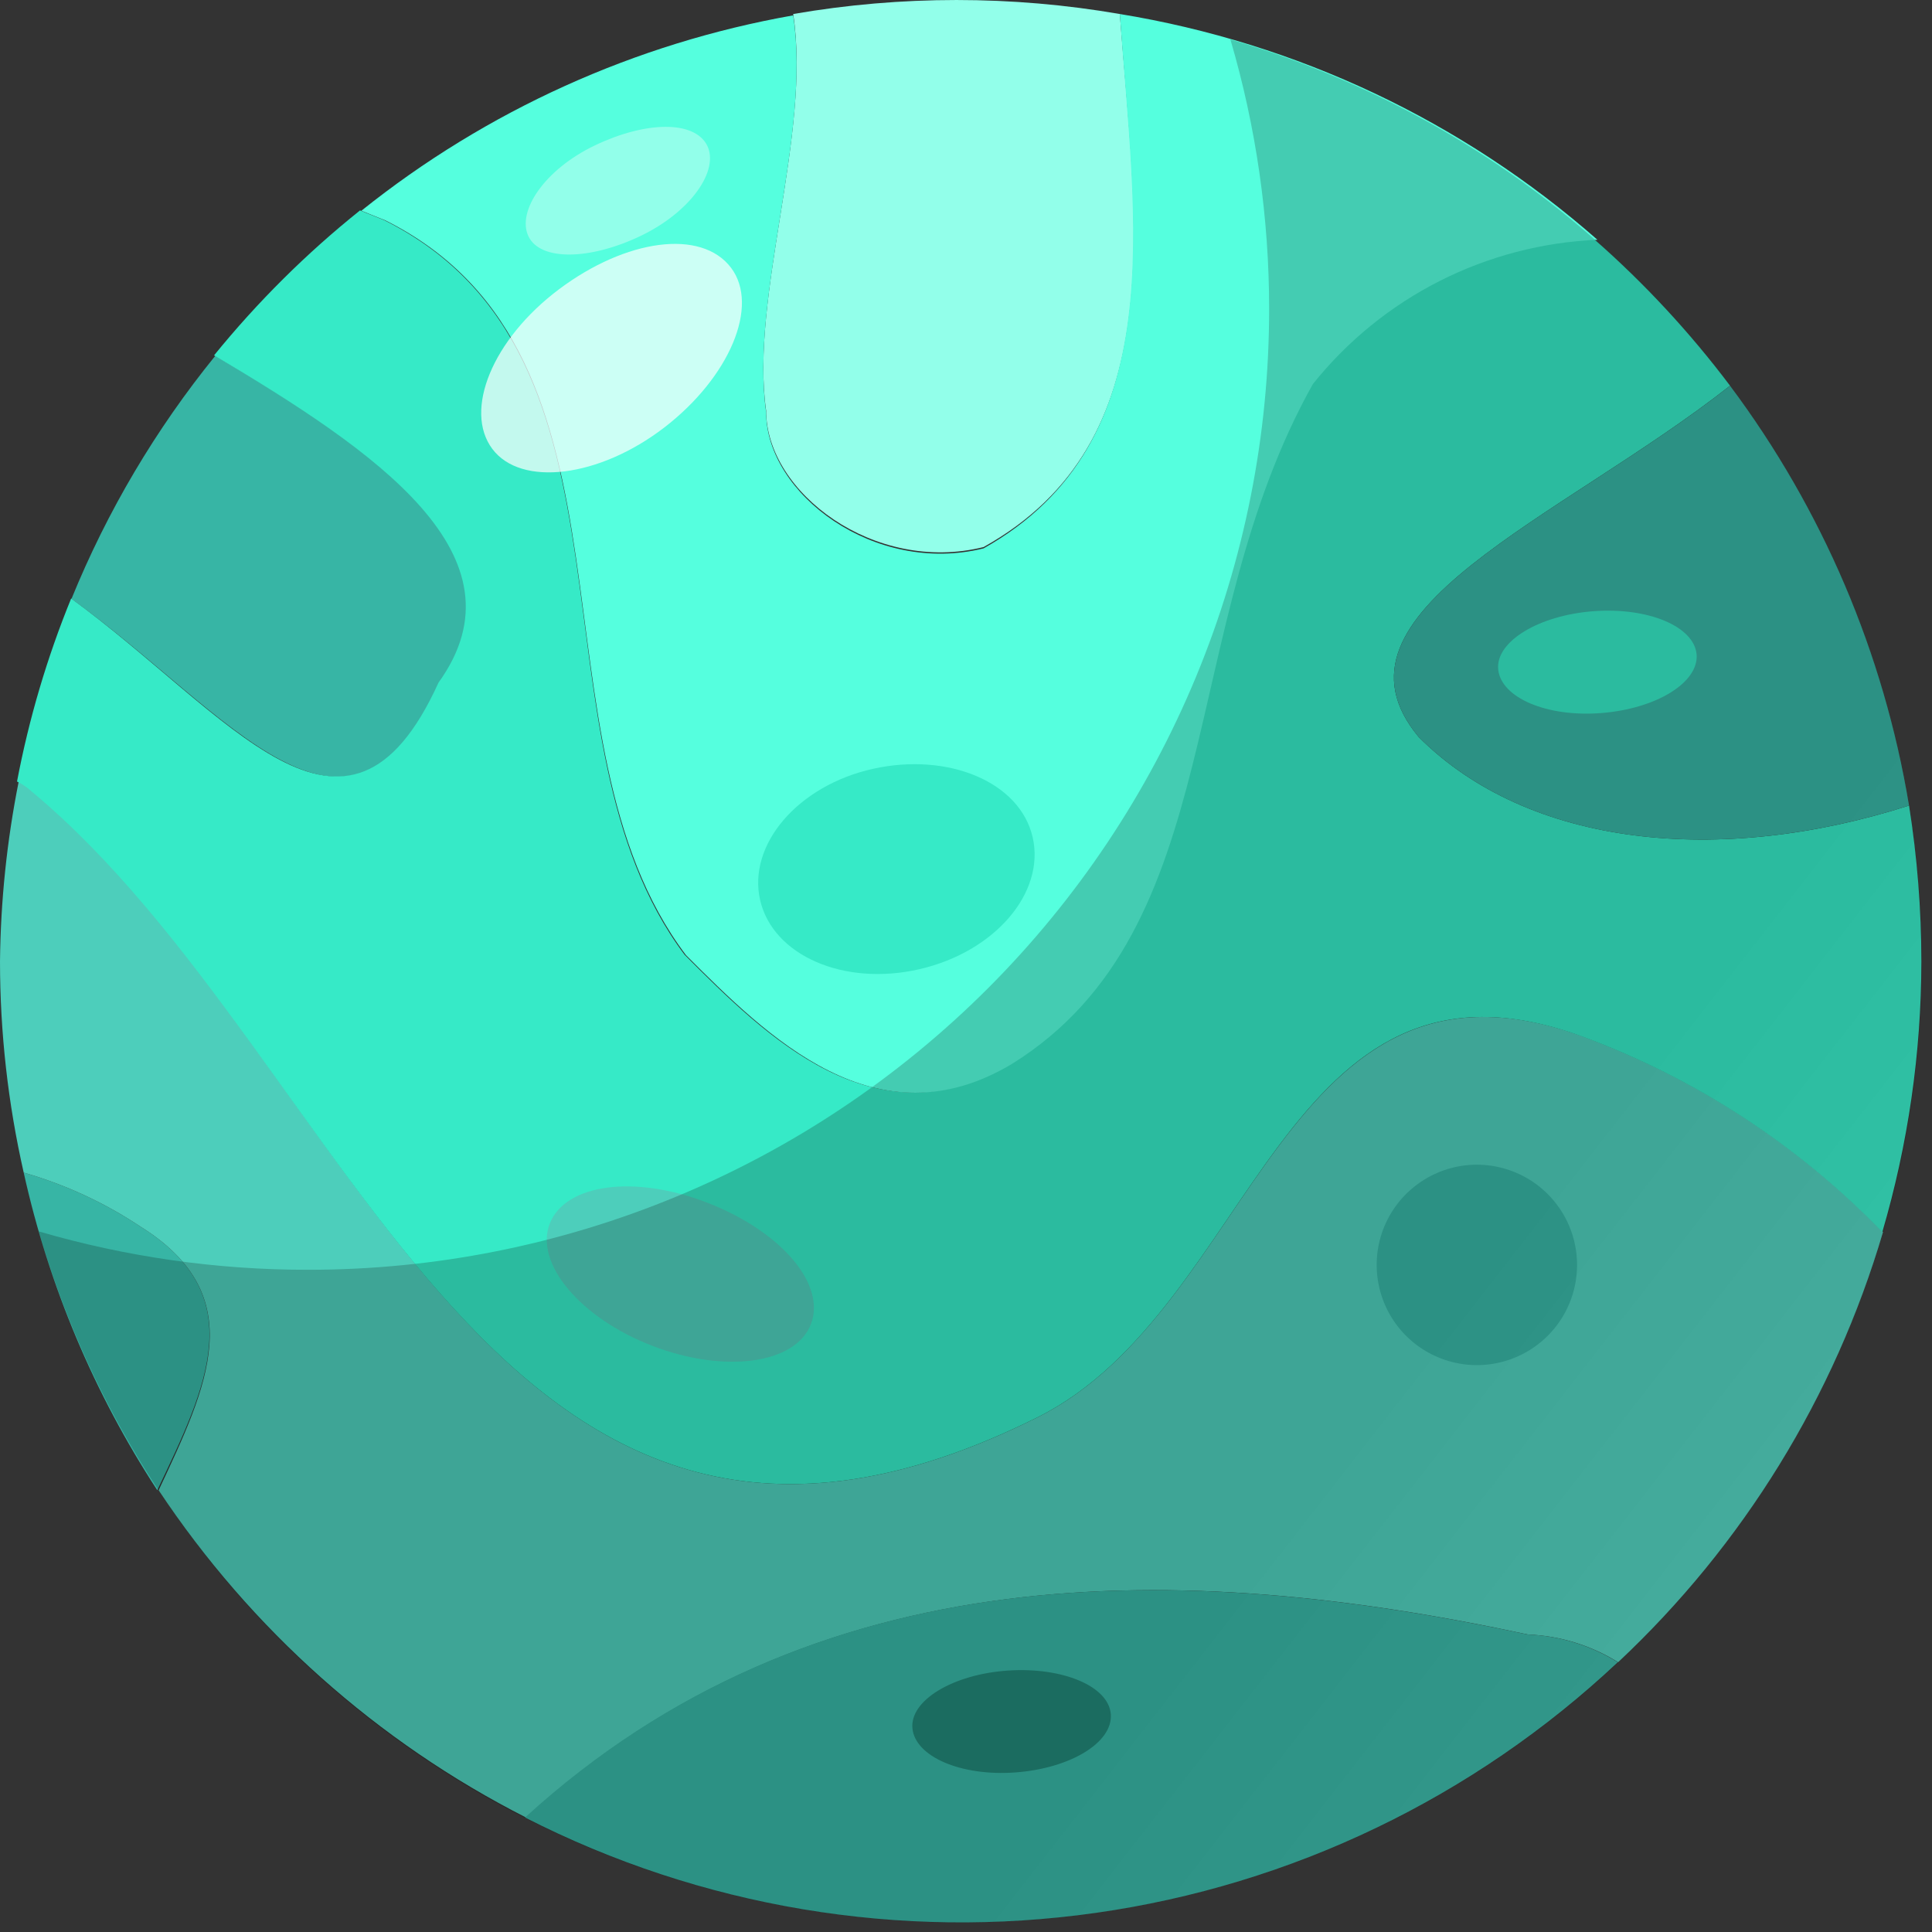 <svg width="63" height="63" viewBox="0 0 63 63" fill="none" xmlns="http://www.w3.org/2000/svg">
<rect x="0" y="0" width="63" height="63" fill="#333333" stroke="none"/>
<path d="M4.585 40.001C3.413 39.22 2.127 38.625 0.773 38.237C1.589 41.924 3.065 45.432 5.129 48.594C6.752 45.196 8.19 42.255 4.585 40.001Z" fill="#37B5A5"/>
<path d="M33.848 46.209C16.118 55.074 11.675 34.676 1.089 25.811C0.947 25.678 0.785 25.568 0.61 25.484C0.224 27.417 0.02 29.383 0 31.354C0.001 33.67 0.26 35.978 0.773 38.237C2.127 38.625 3.413 39.22 4.585 40.001C8.19 42.255 6.763 45.196 5.173 48.594C8.179 53.125 12.306 56.802 17.153 59.267C26.573 50.663 38.575 50.881 49.825 53.299C50.867 53.341 51.88 53.652 52.765 54.203C56.843 50.38 59.825 45.537 61.402 40.175C58.655 37.339 55.305 35.157 51.6 33.794C41.831 30.243 40.938 42.658 33.848 46.209Z" fill="#4DCEBB"/>
<path d="M17.12 59.267C22.858 62.197 29.361 63.282 35.739 62.376C42.117 61.47 48.06 58.615 52.754 54.203C51.869 53.652 50.856 53.341 49.814 53.298C38.542 50.881 26.541 50.663 17.12 59.267Z" fill="#37B5A5"/>
<path d="M14.343 22.271C17.327 18.089 12.274 14.713 7.024 11.598C5.078 13.995 3.496 16.667 2.331 19.527C7.515 23.273 11.337 28.882 14.343 22.271Z" fill="#37B5A5"/>
<path d="M62.251 26.268C56.076 28.25 49.847 27.619 46.264 24.035C42.877 19.973 50.859 16.946 56.414 12.578C55.107 10.841 53.626 9.242 51.992 7.808C50.199 7.884 48.443 8.343 46.843 9.155C45.242 9.966 43.834 11.111 42.713 12.513C38.281 20.496 40.056 30.243 32.966 34.676C28.523 37.344 24.983 33.794 22.326 31.136C17 24.035 21.433 11.631 12.524 7.177L11.74 6.861C9.99 8.262 8.395 9.847 6.981 11.587C12.23 14.702 17.284 18.122 14.299 22.26C11.294 28.871 7.471 23.262 2.32 19.516C1.534 21.441 0.943 23.441 0.555 25.484C0.731 25.568 0.892 25.678 1.035 25.811C11.675 34.676 16.118 55.074 33.848 46.209C40.938 42.658 41.831 30.243 51.578 33.794C55.283 35.157 58.633 37.339 61.38 40.175C62.221 37.31 62.65 34.34 62.654 31.354C62.653 29.651 62.518 27.95 62.251 26.268Z" fill="#36EAC7"/>
<path d="M46.264 24.036C49.847 27.619 56.065 28.25 62.251 26.268C61.43 21.303 59.428 16.608 56.414 12.579C50.859 16.946 42.877 19.973 46.264 24.036Z" fill="#37B5A5"/>
<path d="M24.983 13.395C24.983 16.064 28.523 18.721 32.073 17.839C38.259 14.397 37.028 7.22 36.516 0.457C32.992 -0.152 29.39 -0.152 25.865 0.457C26.464 4.378 24.45 9.671 24.983 13.395Z" fill="#92FFEA"/>
<path d="M36.516 0.457C36.985 7.22 38.259 14.397 32.073 17.882C28.523 18.764 24.983 16.107 24.983 13.439C24.45 9.671 26.464 4.378 25.865 0.501C20.712 1.411 15.87 3.601 11.784 6.872L12.568 7.187C21.433 11.631 17 24.035 22.369 31.147C25.027 33.804 28.566 37.355 33.01 34.686C40.099 30.254 38.324 20.529 42.811 12.524C43.932 11.122 45.34 9.977 46.941 9.165C48.541 8.354 50.297 7.895 52.09 7.819C47.692 3.953 42.295 1.402 36.516 0.457Z" fill="#55FFDE"/>
<path d="M26.442 43.181C25.942 44.477 23.633 44.793 21.28 43.889C18.928 42.985 17.425 41.199 17.926 39.903C18.427 38.607 20.692 38.291 23.088 39.228C25.484 40.165 26.944 41.885 26.442 43.181Z" fill="#4DCEBB"/>
<path d="M33.674 27.303C34.088 29.11 32.443 31.038 29.982 31.604C27.521 32.171 25.201 31.158 24.787 29.35C24.373 27.542 26.018 25.615 28.468 25.07C30.919 24.526 33.26 25.495 33.674 27.303Z" fill="#36EAC7"/>
<path d="M51.034 42.8C50.728 43.367 50.261 43.83 49.693 44.132C49.124 44.434 48.479 44.562 47.839 44.499C47.198 44.435 46.59 44.184 46.092 43.777C45.593 43.37 45.226 42.824 45.037 42.209C44.847 41.594 44.844 40.936 45.026 40.319C45.209 39.702 45.57 39.152 46.065 38.74C46.559 38.327 47.163 38.069 47.803 37.999C48.443 37.929 49.09 38.05 49.661 38.346C50.047 38.545 50.388 38.82 50.666 39.153C50.945 39.486 51.154 39.871 51.281 40.285C51.409 40.7 51.453 41.136 51.41 41.568C51.368 41.999 51.24 42.418 51.034 42.8Z" fill="#37B5A5"/>
<path d="M36.222 55.902C36.288 56.827 34.894 57.666 33.108 57.797C31.322 57.927 29.84 57.274 29.753 56.359C29.666 55.444 31.082 54.595 32.868 54.475C34.654 54.355 36.157 54.987 36.222 55.902Z" fill="#228778"/>
<path d="M23.056 4.737C23.469 5.554 22.522 6.915 20.877 7.699C19.233 8.484 17.61 8.516 17.229 7.699C16.848 6.883 17.763 5.521 19.407 4.737C21.052 3.953 22.631 3.92 23.056 4.737Z" fill="#92FFEA"/>
<path d="M55.325 21.346C55.39 22.26 54.007 23.11 52.221 23.251C50.435 23.393 48.953 22.75 48.855 21.836C48.758 20.921 50.184 20.06 51.97 19.93C53.756 19.799 55.248 20.431 55.325 21.346Z" fill="#36EAC7"/>
<path opacity="0.2" d="M40.121 1.285C40.96 4.139 41.385 7.099 41.385 10.073C41.386 14.188 40.577 18.264 39.002 22.066C37.428 25.868 35.12 29.322 32.211 32.232C29.301 35.142 25.846 37.45 22.044 39.024C18.242 40.598 14.167 41.407 10.052 41.406C7.078 41.41 4.118 40.988 1.263 40.154C2.79 45.375 5.65 50.109 9.562 53.89C13.473 57.671 18.302 60.368 23.573 61.716C28.843 63.064 34.374 63.016 39.621 61.578C44.867 60.14 49.649 57.36 53.495 53.513C57.341 49.665 60.12 44.883 61.556 39.636C62.993 34.389 63.039 28.858 61.69 23.588C60.34 18.318 57.642 13.49 53.86 9.579C50.078 5.669 45.343 2.81 40.121 1.285Z" fill="url(#paint0_linear_1_2026)"/>
<path opacity="0.7" d="M23.84 8.734C24.776 9.976 23.785 12.306 21.662 13.94C19.538 15.573 16.989 15.889 16.053 14.637C15.116 13.384 16.053 11.065 18.231 9.431C20.409 7.797 22.87 7.449 23.84 8.734Z" fill="white"/>
<defs>
<linearGradient id="paint0_linear_1_2026" x1="14.071" y1="17.926" x2="67.043" y2="59.136" gradientUnits="userSpaceOnUse">
<stop/>
<stop offset="0.57"/>
<stop offset="0.61"/>
<stop offset="1" stop-color="#404040"/>
</linearGradient>
</defs>
</svg>

